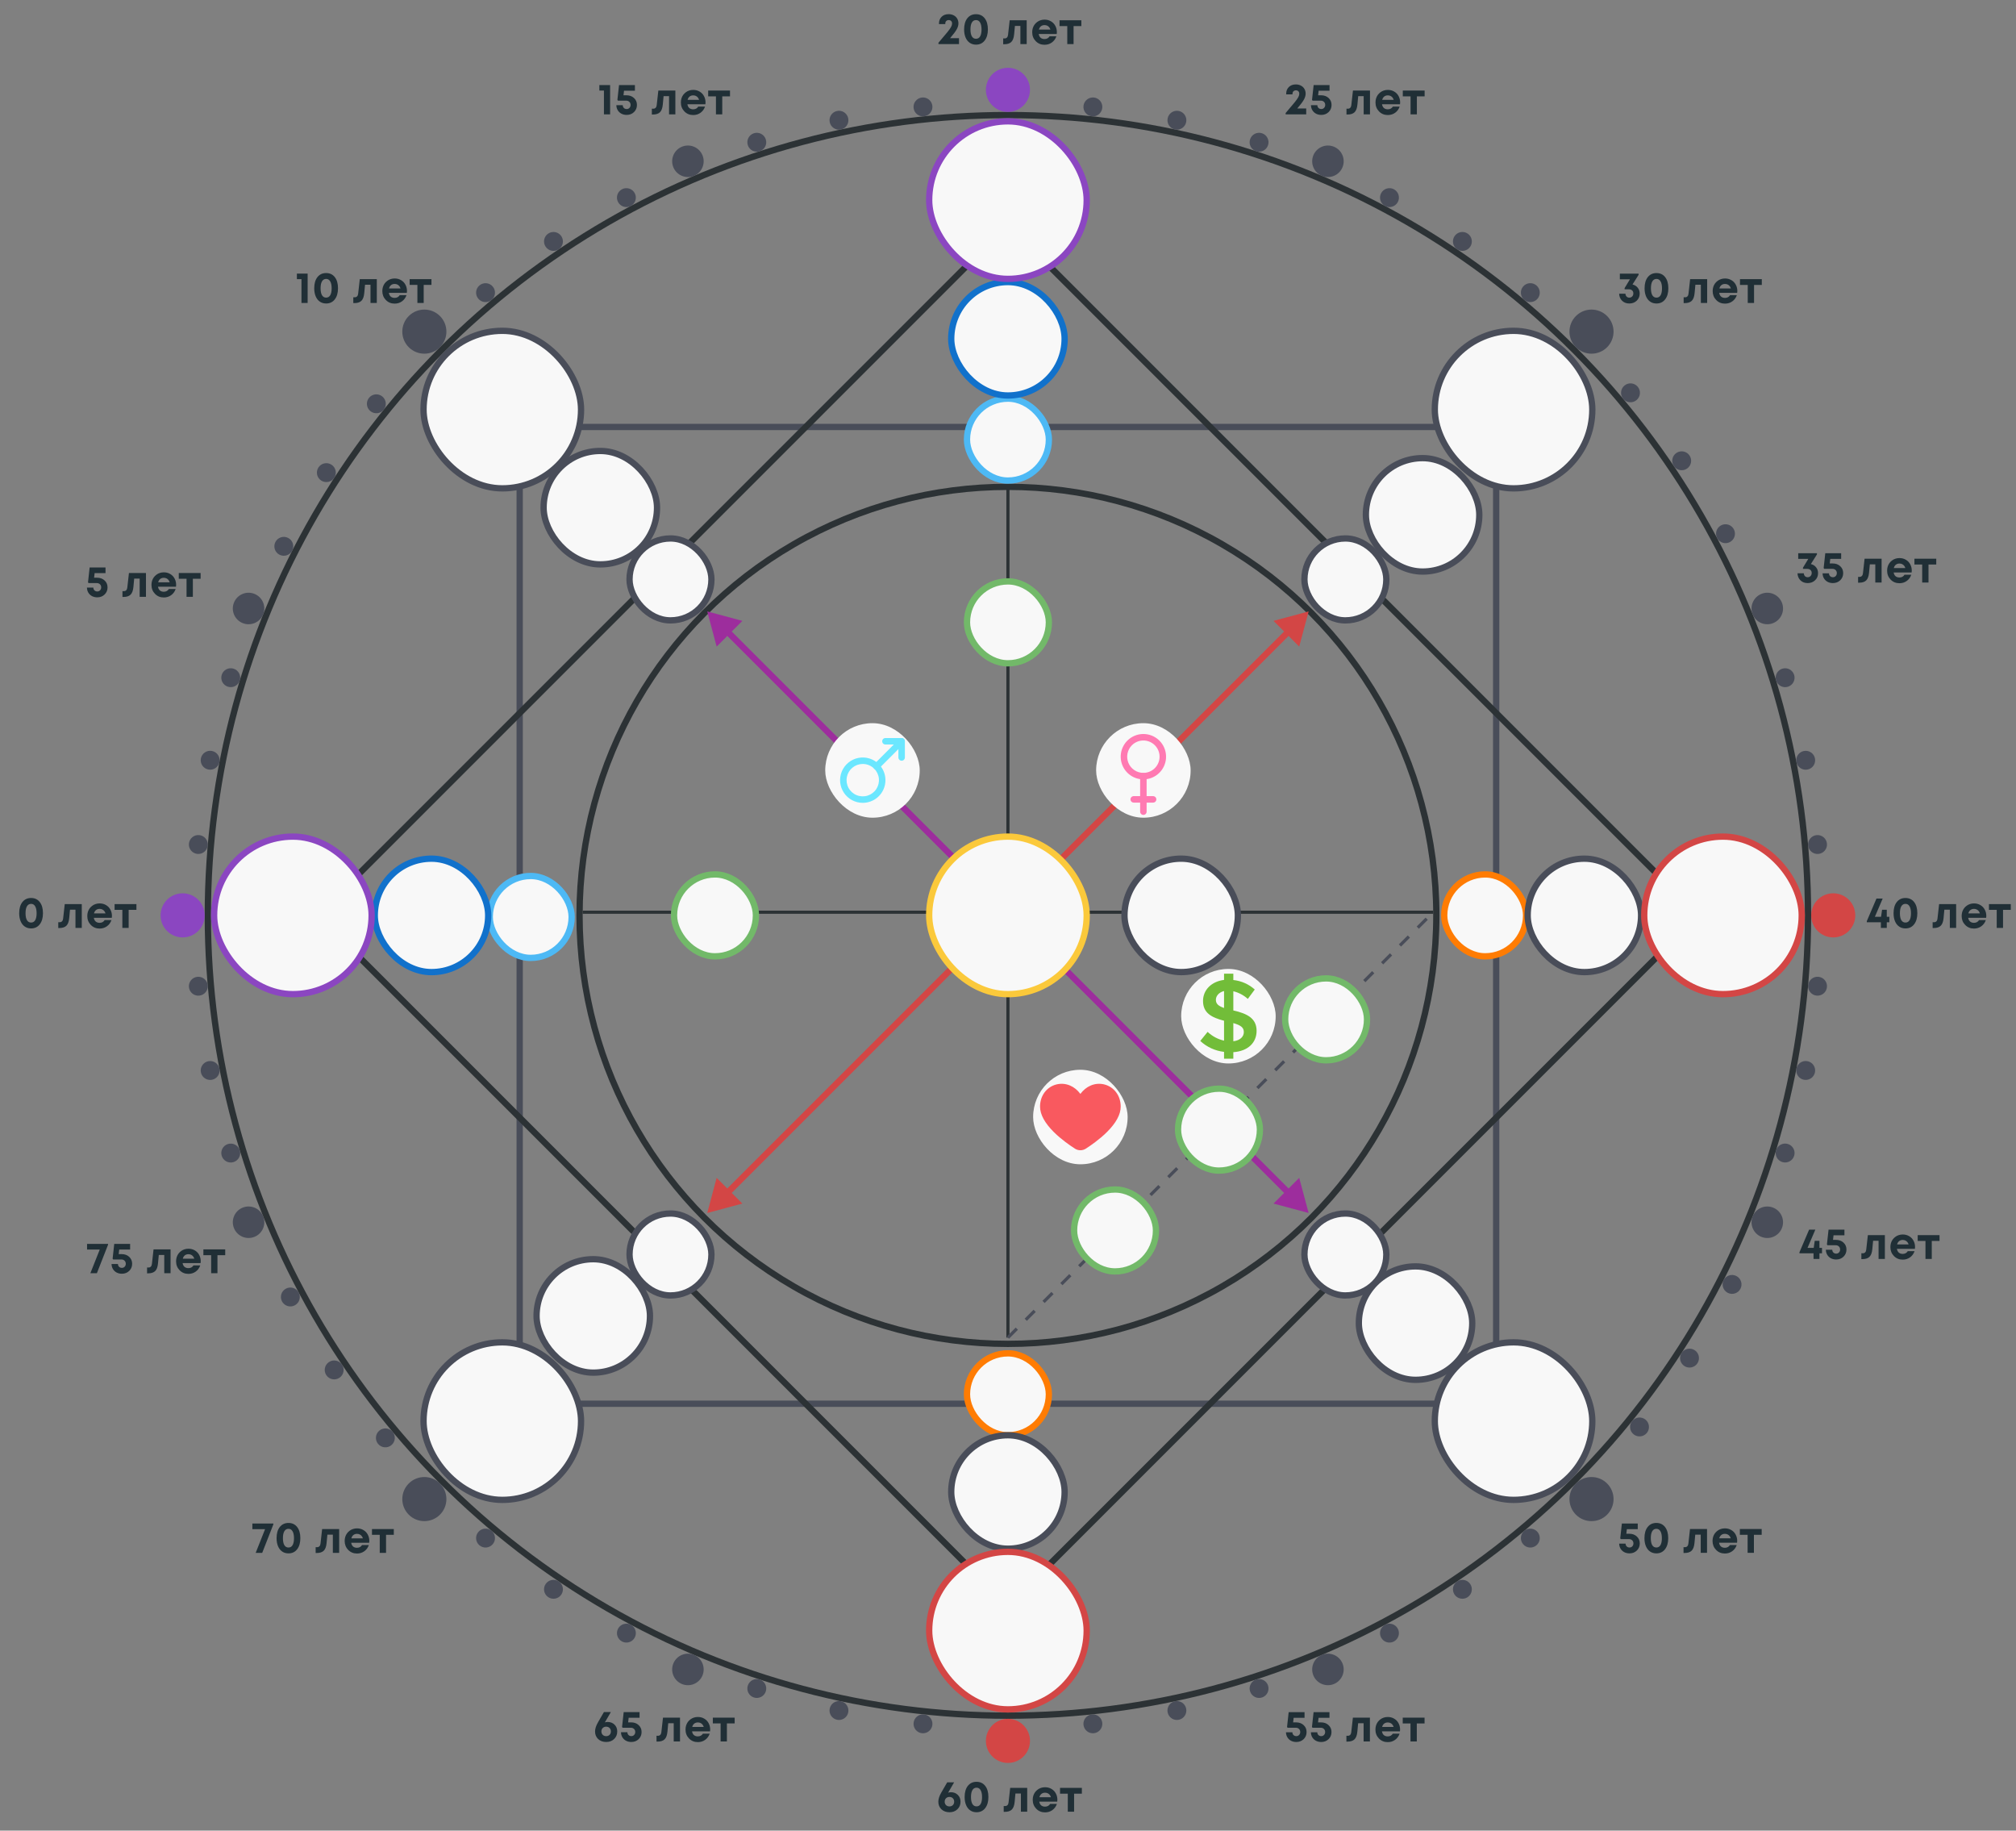 <svg width="640" height="581" viewBox="0 0 640 581" fill="none" xmlns="http://www.w3.org/2000/svg">
<rect x="0" y="0" width="640" height="581" fill="#808080" stroke="none"/>
<circle cx="319.978" cy="290.516" r="254" stroke="#2C3235" stroke-width="2"/>
<circle cx="319.978" cy="290.516" r="136" stroke="#2C3235" stroke-width="2"/>
<rect x="164.978" y="135.514" width="310" height="310" stroke="#494D59" stroke-width="2"/>
<rect x="319.978" y="71.311" width="310" height="310" transform="rotate(45 319.978 71.311)" stroke="#2C3235" stroke-width="2"/>
<path d="M184.978 289.518H454.978" stroke="#2C3235"/>
<path d="M319.979 154.518L319.979 424.518" stroke="#2C3235"/>
<path d="M319.978 424.52L454.978 289.52" stroke="#494D59" stroke-dasharray="4 4"/>
<path d="M224.519 194.057L227.507 205.21L235.672 197.045L224.519 194.057ZM415.438 384.976L412.449 373.822L404.284 381.987L415.438 384.976ZM230.175 201.128L408.367 379.319L409.781 377.905L231.59 199.713L230.175 201.128Z" fill="#9D2D9D"/>
<path d="M224.519 384.977L235.672 381.988L227.507 373.823L224.519 384.977ZM415.438 194.057L404.284 197.046L412.449 205.211L415.438 194.057ZM231.59 379.32L409.781 201.128L408.367 199.714L230.175 377.905L231.59 379.32Z" fill="#D34645"/>
<circle cx="57.978" cy="290.516" r="7" fill="#8B46C1"/>
<circle cx="581.978" cy="290.516" r="7" fill="#D34645"/>
<circle cx="319.978" cy="28.516" r="7" transform="rotate(90 319.978 28.516)" fill="#8B46C1"/>
<circle cx="319.978" cy="552.516" r="7" transform="rotate(90 319.978 552.516)" fill="#D34645"/>
<circle cx="134.716" cy="105.253" r="7" transform="rotate(45 134.716 105.253)" fill="#494D59"/>
<circle cx="505.24" cy="475.776" r="7" transform="rotate(45 505.24 475.776)" fill="#494D59"/>
<circle cx="505.24" cy="105.254" r="7" transform="rotate(135 505.24 105.254)" fill="#494D59"/>
<circle cx="134.716" cy="475.777" r="7" transform="rotate(135 134.716 475.777)" fill="#494D59"/>
<circle cx="218.388" cy="51.187" r="5" transform="rotate(67 218.388 51.187)" fill="#494D59"/>
<circle cx="421.566" cy="529.845" r="5" transform="rotate(67 421.566 529.845)" fill="#494D59"/>
<circle cx="78.912" cy="193.122" r="5" transform="rotate(22 78.912 193.122)" fill="#494D59"/>
<circle cx="561.043" cy="387.917" r="5" transform="rotate(22 561.043 387.917)" fill="#494D59"/>
<circle cx="78.912" cy="387.913" r="5" transform="rotate(-22 78.912 387.913)" fill="#494D59"/>
<circle cx="561.044" cy="193.12" r="5" transform="rotate(-22 561.044 193.12)" fill="#494D59"/>
<circle cx="218.388" cy="529.847" r="5" transform="rotate(-67 218.388 529.847)" fill="#494D59"/>
<circle cx="421.567" cy="51.189" r="5" transform="rotate(-67 421.567 51.189)" fill="#494D59"/>
<circle cx="62.96" cy="268.027" r="3" transform="rotate(5 62.96 268.027)" fill="#494D59"/>
<circle cx="576.996" cy="313" r="3" transform="rotate(5 576.996 313)" fill="#494D59"/>
<circle cx="66.718" cy="241.285" r="3" transform="rotate(11 66.718 241.285)" fill="#494D59"/>
<circle cx="573.238" cy="339.742" r="3" transform="rotate(11 573.238 339.742)" fill="#494D59"/>
<circle cx="73.251" cy="215.084" r="3" transform="rotate(17 73.251 215.084)" fill="#494D59"/>
<circle cx="566.705" cy="365.947" r="3" transform="rotate(17 566.705 365.947)" fill="#494D59"/>
<circle cx="90.099" cy="173.389" r="3" transform="rotate(27 90.099 173.389)" fill="#494D59"/>
<circle cx="549.858" cy="407.648" r="3" transform="rotate(27 549.858 407.648)" fill="#494D59"/>
<circle cx="103.602" cy="150.001" r="3" transform="rotate(33 103.602 150.001)" fill="#494D59"/>
<circle cx="536.356" cy="431.035" r="3" transform="rotate(33 536.356 431.035)" fill="#494D59"/>
<circle cx="119.474" cy="128.155" r="3" transform="rotate(39 119.474 128.155)" fill="#494D59"/>
<circle cx="520.482" cy="452.883" r="3" transform="rotate(39 520.482 452.883)" fill="#494D59"/>
<circle cx="154.14" cy="92.879" r="3" transform="rotate(50 154.14 92.879)" fill="#494D59"/>
<circle cx="485.818" cy="488.158" r="3" transform="rotate(50 485.818 488.158)" fill="#494D59"/>
<circle cx="175.707" cy="76.628" r="3" transform="rotate(56 175.707 76.628)" fill="#494D59"/>
<circle cx="464.251" cy="504.411" r="3" transform="rotate(56 464.251 504.411)" fill="#494D59"/>
<circle cx="198.854" cy="62.719" r="3" transform="rotate(62 198.854 62.719)" fill="#494D59"/>
<circle cx="441.101" cy="518.321" r="3" transform="rotate(62 441.101 518.321)" fill="#494D59"/>
<circle cx="240.253" cy="45.145" r="3" transform="rotate(72 240.253 45.145)" fill="#494D59"/>
<circle cx="399.706" cy="535.892" r="3" transform="rotate(72 399.706 535.892)" fill="#494D59"/>
<circle cx="266.338" cy="38.156" r="3" transform="rotate(78 266.338 38.156)" fill="#494D59"/>
<circle cx="373.62" cy="542.88" r="3" transform="rotate(78 373.62 542.88)" fill="#494D59"/>
<circle cx="293.009" cy="33.932" r="3" transform="rotate(84 293.009 33.932)" fill="#494D59"/>
<circle cx="346.946" cy="547.106" r="3" transform="rotate(84 346.946 547.106)" fill="#494D59"/>
<circle cx="346.948" cy="33.932" r="3" transform="rotate(96 346.948 33.932)" fill="#494D59"/>
<circle cx="293.011" cy="547.106" r="3" transform="rotate(96 293.011 547.106)" fill="#494D59"/>
<circle cx="373.622" cy="38.156" r="3" transform="rotate(102 373.622 38.156)" fill="#494D59"/>
<circle cx="266.339" cy="542.881" r="3" transform="rotate(102 266.339 542.881)" fill="#494D59"/>
<circle cx="399.704" cy="45.147" r="3" transform="rotate(108 399.704 45.147)" fill="#494D59"/>
<circle cx="240.252" cy="535.893" r="3" transform="rotate(108 240.252 535.893)" fill="#494D59"/>
<circle cx="441.103" cy="62.717" r="3" transform="rotate(118 441.103 62.717)" fill="#494D59"/>
<circle cx="198.856" cy="518.319" r="3" transform="rotate(118 198.856 518.319)" fill="#494D59"/>
<circle cx="464.251" cy="76.626" r="3" transform="rotate(124 464.251 76.626)" fill="#494D59"/>
<circle cx="175.708" cy="504.409" r="3" transform="rotate(124 175.708 504.409)" fill="#494D59"/>
<circle cx="485.817" cy="92.876" r="3" transform="rotate(130 485.817 92.876)" fill="#494D59"/>
<circle cx="154.138" cy="488.155" r="3" transform="rotate(130 154.138 488.155)" fill="#494D59"/>
<circle cx="517.619" cy="124.675" r="3" transform="rotate(140 517.619 124.675)" fill="#494D59"/>
<circle cx="122.34" cy="456.353" r="3" transform="rotate(140 122.34 456.353)" fill="#494D59"/>
<circle cx="533.871" cy="146.243" r="3" transform="rotate(146 533.871 146.243)" fill="#494D59"/>
<circle cx="106.088" cy="434.786" r="3" transform="rotate(146 106.088 434.786)" fill="#494D59"/>
<circle cx="547.778" cy="169.388" r="3" transform="rotate(152 547.778 169.388)" fill="#494D59"/>
<circle cx="92.178" cy="411.636" r="3" transform="rotate(152 92.178 411.636)" fill="#494D59"/>
<circle cx="566.705" cy="215.09" r="3" transform="rotate(163 566.705 215.09)" fill="#494D59"/>
<circle cx="73.251" cy="365.954" r="3" transform="rotate(163 73.251 365.954)" fill="#494D59"/>
<circle cx="573.238" cy="241.294" r="3" transform="rotate(169 573.238 241.294)" fill="#494D59"/>
<circle cx="66.719" cy="339.751" r="3" transform="rotate(169 66.719 339.751)" fill="#494D59"/>
<circle cx="576.996" cy="268.033" r="3" transform="rotate(175 576.996 268.033)" fill="#494D59"/>
<circle cx="62.959" cy="313.005" r="3" transform="rotate(175 62.959 313.005)" fill="#494D59"/>
<rect x="213.977" y="277.52" width="26" height="26" rx="13" fill="#F8F8F8"/>
<rect x="213.977" y="277.52" width="26" height="26" rx="13" stroke="#72B969" stroke-width="2"/>
<rect x="340.978" y="377.52" width="26" height="26" rx="13" fill="#F8F8F8"/>
<rect x="340.978" y="377.52" width="26" height="26" rx="13" stroke="#72B969" stroke-width="2"/>
<rect x="373.978" y="345.52" width="26" height="26" rx="13" fill="#F8F8F8"/>
<rect x="373.978" y="345.52" width="26" height="26" rx="13" stroke="#72B969" stroke-width="2"/>
<rect x="407.978" y="310.52" width="26" height="26" rx="13" fill="#F8F8F8"/>
<rect x="407.978" y="310.52" width="26" height="26" rx="13" stroke="#72B969" stroke-width="2"/>
<rect x="356.978" y="272.52" width="36" height="36" rx="18" fill="#F8F8F8"/>
<rect x="356.978" y="272.52" width="36" height="36" rx="18" stroke="#494D59" stroke-width="2"/>
<rect x="306.978" y="184.52" width="26" height="26" rx="13" fill="#F8F8F8"/>
<rect x="306.978" y="184.52" width="26" height="26" rx="13" stroke="#72B969" stroke-width="2"/>
<rect x="306.977" y="126.52" width="26" height="26" rx="13" fill="#F8F8F8"/>
<rect x="306.977" y="126.52" width="26" height="26" rx="13" stroke="#4DB9F5" stroke-width="2"/>
<rect x="306.977" y="429.52" width="26" height="26" rx="13" fill="#F8F8F8"/>
<rect x="306.977" y="429.52" width="26" height="26" rx="13" stroke="#FF7C03" stroke-width="2"/>
<rect x="414.104" y="170.893" width="26" height="26" rx="13" fill="#F8F8F8"/>
<rect x="414.104" y="170.893" width="26" height="26" rx="13" stroke="#494D59" stroke-width="2"/>
<rect x="199.851" y="385.145" width="26" height="26" rx="13" fill="#F8F8F8"/>
<rect x="199.851" y="385.145" width="26" height="26" rx="13" stroke="#494D59" stroke-width="2"/>
<rect x="414.104" y="385.145" width="26" height="26" rx="13" fill="#F8F8F8"/>
<rect x="414.104" y="385.145" width="26" height="26" rx="13" stroke="#494D59" stroke-width="2"/>
<rect x="199.851" y="170.893" width="26" height="26" rx="13" fill="#F8F8F8"/>
<rect x="199.851" y="170.893" width="26" height="26" rx="13" stroke="#494D59" stroke-width="2"/>
<rect x="458.478" y="277.52" width="26" height="26" rx="13" fill="#F8F8F8"/>
<rect x="458.478" y="277.52" width="26" height="26" rx="13" stroke="#FF7C03" stroke-width="2"/>
<rect x="155.478" y="278.02" width="26" height="26" rx="13" fill="#F8F8F8"/>
<rect x="155.478" y="278.02" width="26" height="26" rx="13" stroke="#4DB9F5" stroke-width="2"/>
<rect x="433.617" y="145.398" width="36" height="36" rx="18" fill="#F8F8F8"/>
<rect x="433.617" y="145.398" width="36" height="36" rx="18" stroke="#494D59" stroke-width="2"/>
<rect x="170.338" y="399.644" width="36" height="36" rx="18" fill="#F8F8F8"/>
<rect x="170.338" y="399.644" width="36" height="36" rx="18" stroke="#494D59" stroke-width="2"/>
<rect x="431.378" y="401.926" width="36" height="36" rx="18" fill="#F8F8F8"/>
<rect x="431.378" y="401.926" width="36" height="36" rx="18" stroke="#494D59" stroke-width="2"/>
<rect x="172.578" y="143.123" width="36" height="36" rx="18" fill="#F8F8F8"/>
<rect x="172.578" y="143.123" width="36" height="36" rx="18" stroke="#494D59" stroke-width="2"/>
<rect x="484.978" y="272.525" width="36" height="36" rx="18" fill="#F8F8F8"/>
<rect x="484.978" y="272.525" width="36" height="36" rx="18" stroke="#494D59" stroke-width="2"/>
<rect x="118.977" y="272.525" width="36" height="36" rx="18" fill="#F8F8F8"/>
<rect x="118.977" y="272.525" width="36" height="36" rx="18" stroke="#1171CB" stroke-width="2"/>
<rect x="301.977" y="89.519" width="36" height="36" rx="18" fill="#F8F8F8"/>
<rect x="301.977" y="89.519" width="36" height="36" rx="18" stroke="#1171CB" stroke-width="2"/>
<rect x="301.977" y="455.52" width="36" height="36" rx="18" fill="#F8F8F8"/>
<rect x="301.977" y="455.52" width="36" height="36" rx="18" stroke="#494D59" stroke-width="2"/>
<rect x="294.977" y="265.52" width="50" height="50" rx="25" fill="#F8F8F8"/>
<rect x="294.977" y="265.52" width="50" height="50" rx="25" stroke="#FBC93B" stroke-width="2"/>
<rect x="67.977" y="265.52" width="50" height="50" rx="25" fill="#F8F8F8"/>
<rect x="67.977" y="265.52" width="50" height="50" rx="25" stroke="#8B46C1" stroke-width="2"/>
<rect x="521.977" y="265.52" width="50" height="50" rx="25" fill="#F8F8F8"/>
<rect x="521.977" y="265.52" width="50" height="50" rx="25" stroke="#D34645" stroke-width="2"/>
<rect x="294.978" y="38.51" width="50" height="50" rx="25" fill="#F8F8F8"/>
<rect x="294.978" y="38.51" width="50" height="50" rx="25" stroke="#8B46C1" stroke-width="2"/>
<rect x="294.978" y="492.52" width="50" height="50" rx="25" fill="#F8F8F8"/>
<rect x="294.978" y="492.52" width="50" height="50" rx="25" stroke="#D34645" stroke-width="2"/>
<rect x="455.494" y="104.996" width="50" height="50" rx="25" fill="#F8F8F8"/>
<rect x="455.494" y="104.996" width="50" height="50" rx="25" stroke="#494D59" stroke-width="2"/>
<rect x="134.46" y="426.029" width="50" height="50" rx="25" fill="#F8F8F8"/>
<rect x="134.46" y="426.029" width="50" height="50" rx="25" stroke="#494D59" stroke-width="2"/>
<rect x="455.493" y="426.029" width="50" height="50" rx="25" fill="#F8F8F8"/>
<rect x="455.493" y="426.029" width="50" height="50" rx="25" stroke="#494D59" stroke-width="2"/>
<rect x="134.459" y="104.994" width="50" height="50" rx="25" fill="#F8F8F8"/>
<rect x="134.459" y="104.994" width="50" height="50" rx="25" stroke="#494D59" stroke-width="2"/>
<path d="M301.604 12.124H304.446V14H297.922V13.566C299.257 12.017 300.209 10.887 300.778 10.178C301.357 9.459 301.744 8.909 301.94 8.526C302.145 8.143 302.248 7.784 302.248 7.448C302.248 7.121 302.15 6.86 301.954 6.664C301.758 6.468 301.501 6.37 301.184 6.37C300.857 6.37 300.591 6.473 300.386 6.678C300.19 6.874 300.092 7.14 300.092 7.476V7.644H298.09V7.448C298.09 6.58 298.37 5.871 298.93 5.32C299.49 4.769 300.232 4.494 301.156 4.494C301.753 4.494 302.29 4.62 302.766 4.872C303.242 5.115 303.611 5.46 303.872 5.908C304.133 6.356 304.264 6.86 304.264 7.42C304.264 8.017 304.082 8.647 303.718 9.31C303.354 9.973 302.649 10.911 301.604 12.124ZM309.848 14.168C309.083 14.168 308.415 13.972 307.846 13.58C307.277 13.188 306.838 12.628 306.53 11.9C306.222 11.172 306.068 10.318 306.068 9.338C306.068 7.845 306.404 6.669 307.076 5.81C307.757 4.942 308.681 4.508 309.848 4.508C311.015 4.508 311.934 4.942 312.606 5.81C313.278 6.669 313.614 7.845 313.614 9.338C313.614 10.822 313.273 11.998 312.592 12.866C311.92 13.734 311.005 14.168 309.848 14.168ZM308.532 11.55C308.84 12.054 309.279 12.306 309.848 12.306C310.417 12.306 310.851 12.054 311.15 11.55C311.449 11.037 311.598 10.304 311.598 9.352C311.598 8.391 311.444 7.653 311.136 7.14C310.837 6.627 310.408 6.37 309.848 6.37C309.279 6.37 308.84 6.627 308.532 7.14C308.233 7.644 308.084 8.377 308.084 9.338C308.084 10.299 308.233 11.037 308.532 11.55ZM320.531 6.44H325.935V14H323.933V8.218H322.197L321.945 10.906C321.833 12.045 321.529 12.852 321.035 13.328C320.54 13.804 319.798 14.042 318.809 14.042H318.473V12.194H318.977C319.257 12.194 319.49 12.096 319.677 11.9C319.863 11.704 319.975 11.424 320.013 11.06L320.531 6.44ZM335.511 10.192C335.511 10.388 335.497 10.589 335.469 10.794H329.757C329.841 11.307 330.042 11.704 330.359 11.984C330.686 12.255 331.101 12.39 331.605 12.39C331.951 12.39 332.263 12.315 332.543 12.166C332.823 12.007 333.043 11.793 333.201 11.522H335.357C335.077 12.343 334.601 12.997 333.929 13.482C333.257 13.967 332.483 14.21 331.605 14.21C330.485 14.21 329.552 13.827 328.805 13.062C328.059 12.297 327.685 11.349 327.685 10.22C327.685 9.772 327.746 9.343 327.867 8.932C327.998 8.521 328.18 8.153 328.413 7.826C328.656 7.499 328.936 7.219 329.253 6.986C329.571 6.743 329.93 6.557 330.331 6.426C330.733 6.295 331.157 6.23 331.605 6.23C332.361 6.23 333.038 6.407 333.635 6.762C334.242 7.117 334.704 7.597 335.021 8.204C335.348 8.811 335.511 9.473 335.511 10.192ZM331.605 7.966C331.148 7.966 330.761 8.092 330.443 8.344C330.135 8.596 329.925 8.946 329.813 9.394H333.467C333.374 9.086 333.239 8.829 333.061 8.624C332.884 8.409 332.669 8.246 332.417 8.134C332.175 8.022 331.904 7.966 331.605 7.966ZM343.284 6.44V8.274H340.82V14H338.818V8.274H336.354V6.44H343.284Z" fill="#202F36"/>
<path d="M301.86 568.812C302.756 568.812 303.489 569.092 304.058 569.652C304.637 570.212 304.926 570.935 304.926 571.822C304.926 572.802 304.595 573.605 303.932 574.23C303.279 574.855 302.443 575.168 301.426 575.168C300.381 575.168 299.527 574.855 298.864 574.23C298.211 573.605 297.884 572.802 297.884 571.822C297.884 570.954 298.206 569.969 298.85 568.868L300.698 565.676H302.896C302.653 566.096 302.327 566.661 301.916 567.37C301.505 568.079 301.197 568.607 300.992 568.952C301.281 568.859 301.571 568.812 301.86 568.812ZM301.412 573.32C301.851 573.32 302.21 573.18 302.49 572.9C302.77 572.62 302.91 572.261 302.91 571.822C302.91 571.374 302.77 571.01 302.49 570.73C302.21 570.45 301.851 570.31 301.412 570.31C300.973 570.31 300.609 570.45 300.32 570.73C300.04 571.01 299.9 571.374 299.9 571.822C299.9 572.261 300.04 572.62 300.32 572.9C300.609 573.18 300.973 573.32 301.412 573.32ZM310.012 575.168C309.247 575.168 308.579 574.972 308.01 574.58C307.441 574.188 307.002 573.628 306.694 572.9C306.386 572.172 306.232 571.318 306.232 570.338C306.232 568.845 306.568 567.669 307.24 566.81C307.921 565.942 308.845 565.508 310.012 565.508C311.179 565.508 312.098 565.942 312.77 566.81C313.442 567.669 313.778 568.845 313.778 570.338C313.778 571.822 313.437 572.998 312.756 573.866C312.084 574.734 311.169 575.168 310.012 575.168ZM308.696 572.55C309.004 573.054 309.443 573.306 310.012 573.306C310.581 573.306 311.015 573.054 311.314 572.55C311.613 572.037 311.762 571.304 311.762 570.352C311.762 569.391 311.608 568.653 311.3 568.14C311.001 567.627 310.572 567.37 310.012 567.37C309.443 567.37 309.004 567.627 308.696 568.14C308.397 568.644 308.248 569.377 308.248 570.338C308.248 571.299 308.397 572.037 308.696 572.55ZM320.695 567.44H326.099V575H324.097V569.218H322.361L322.109 571.906C321.997 573.045 321.693 573.852 321.199 574.328C320.704 574.804 319.962 575.042 318.973 575.042H318.637V573.194H319.141C319.421 573.194 319.654 573.096 319.841 572.9C320.027 572.704 320.139 572.424 320.177 572.06L320.695 567.44ZM335.675 571.192C335.675 571.388 335.661 571.589 335.633 571.794H329.921C330.005 572.307 330.206 572.704 330.523 572.984C330.85 573.255 331.265 573.39 331.769 573.39C332.115 573.39 332.427 573.315 332.707 573.166C332.987 573.007 333.207 572.793 333.365 572.522H335.521C335.241 573.343 334.765 573.997 334.093 574.482C333.421 574.967 332.647 575.21 331.769 575.21C330.649 575.21 329.716 574.827 328.969 574.062C328.223 573.297 327.849 572.349 327.849 571.22C327.849 570.772 327.91 570.343 328.031 569.932C328.162 569.521 328.344 569.153 328.577 568.826C328.82 568.499 329.1 568.219 329.417 567.986C329.735 567.743 330.094 567.557 330.495 567.426C330.897 567.295 331.321 567.23 331.769 567.23C332.525 567.23 333.202 567.407 333.799 567.762C334.406 568.117 334.868 568.597 335.185 569.204C335.512 569.811 335.675 570.473 335.675 571.192ZM331.769 568.966C331.312 568.966 330.925 569.092 330.607 569.344C330.299 569.596 330.089 569.946 329.977 570.394H333.631C333.538 570.086 333.403 569.829 333.225 569.624C333.048 569.409 332.833 569.246 332.581 569.134C332.339 569.022 332.068 568.966 331.769 568.966ZM343.448 567.44V569.274H340.984V575H338.982V569.274H336.518V567.44H343.448Z" fill="#202F36"/>
<path d="M574.878 179.025C575.569 179.183 576.12 179.524 576.53 180.047C576.95 180.56 577.16 181.181 577.16 181.909C577.16 182.814 576.848 183.565 576.222 184.163C575.597 184.76 574.808 185.059 573.856 185.059C572.932 185.059 572.172 184.769 571.574 184.191C570.986 183.612 570.674 182.865 570.636 181.951L572.638 181.951C572.657 182.324 572.778 182.627 573.002 182.861C573.226 183.085 573.511 183.197 573.856 183.197C574.23 183.197 574.538 183.071 574.78 182.819C575.023 182.567 575.144 182.245 575.144 181.853C575.144 181.451 575.014 181.134 574.752 180.901C574.491 180.667 574.146 180.551 573.716 180.551L572.372 180.551L572.372 180.173L574.066 177.373L570.86 177.373L570.86 175.581L576.81 175.581L576.81 175.959L574.878 179.025ZM581.805 178.829C582.776 178.829 583.574 179.118 584.199 179.697C584.824 180.275 585.137 181.008 585.137 181.895C585.137 182.8 584.824 183.556 584.199 184.163C583.574 184.76 582.799 185.059 581.875 185.059C581.259 185.059 580.699 184.928 580.195 184.667C579.7 184.396 579.313 184.027 579.033 183.561C578.753 183.085 578.608 182.553 578.599 181.965L580.629 181.965C580.629 182.198 580.68 182.408 580.783 182.595C580.895 182.781 581.044 182.931 581.231 183.043C581.427 183.145 581.642 183.197 581.875 183.197C582.23 183.197 582.524 183.075 582.757 182.833C583 182.581 583.121 182.268 583.121 181.895C583.121 181.493 582.99 181.167 582.729 180.915C582.468 180.663 582.136 180.537 581.735 180.537L579.117 180.537L578.935 180.285L579.453 175.581L584.493 175.581L584.493 177.373L581.035 177.373L580.867 178.829L581.805 178.829ZM591.93 177.331L597.334 177.331L597.334 184.891L595.332 184.891L595.332 179.109L593.596 179.109L593.344 181.797C593.232 182.935 592.928 183.743 592.434 184.219C591.939 184.695 591.197 184.933 590.208 184.933L589.872 184.933L589.872 183.085L590.376 183.085C590.656 183.085 590.889 182.987 591.076 182.791C591.262 182.595 591.374 182.315 591.412 181.951L591.93 177.331ZM606.91 181.083C606.91 181.279 606.896 181.479 606.868 181.685L601.156 181.685C601.24 182.198 601.441 182.595 601.758 182.875C602.085 183.145 602.5 183.281 603.004 183.281C603.35 183.281 603.662 183.206 603.942 183.057C604.222 182.898 604.442 182.683 604.6 182.413L606.756 182.413C606.476 183.234 606 183.887 605.328 184.373C604.656 184.858 603.882 185.101 603.004 185.101C601.884 185.101 600.951 184.718 600.204 183.953C599.458 183.187 599.084 182.24 599.084 181.111C599.084 180.663 599.145 180.233 599.266 179.823C599.397 179.412 599.579 179.043 599.812 178.717C600.055 178.39 600.335 178.11 600.652 177.877C600.97 177.634 601.329 177.447 601.73 177.317C602.132 177.186 602.556 177.121 603.004 177.121C603.76 177.121 604.437 177.298 605.034 177.653C605.641 178.007 606.103 178.488 606.42 179.095C606.747 179.701 606.91 180.364 606.91 181.083ZM603.004 178.857C602.547 178.857 602.16 178.983 601.842 179.235C601.534 179.487 601.324 179.837 601.212 180.285L604.866 180.285C604.773 179.977 604.638 179.72 604.46 179.515C604.283 179.3 604.068 179.137 603.816 179.025C603.574 178.913 603.303 178.857 603.004 178.857ZM614.683 177.331L614.683 179.165L612.219 179.165L612.219 184.891L610.217 184.891L610.217 179.165L607.753 179.165L607.753 177.331L614.683 177.331Z" fill="#202F36"/>
<path d="M27.638 394.779L34.302 394.779L34.302 395.045L30.76 404.089L28.688 404.089L31.67 396.571L27.638 396.571L27.638 394.779ZM38.62 398.027C39.591 398.027 40.389 398.316 41.014 398.895C41.639 399.474 41.952 400.206 41.952 401.093C41.952 401.998 41.639 402.754 41.014 403.361C40.389 403.958 39.614 404.257 38.69 404.257C38.074 404.257 37.514 404.126 37.01 403.865C36.515 403.594 36.128 403.226 35.848 402.759C35.568 402.283 35.423 401.751 35.414 401.163L37.444 401.163C37.444 401.396 37.495 401.606 37.598 401.793C37.71 401.98 37.859 402.129 38.046 402.241C38.242 402.344 38.457 402.395 38.69 402.395C39.045 402.395 39.339 402.274 39.572 402.031C39.815 401.779 39.936 401.466 39.936 401.093C39.936 400.692 39.805 400.365 39.544 400.113C39.283 399.861 38.951 399.735 38.55 399.735L35.932 399.735L35.75 399.483L36.268 394.779L41.308 394.779L41.308 396.571L37.85 396.571L37.682 398.027L38.62 398.027ZM48.745 396.529L54.149 396.529L54.149 404.089L52.147 404.089L52.147 398.307L50.411 398.307L50.159 400.995C50.047 402.134 49.743 402.941 49.249 403.417C48.754 403.893 48.012 404.131 47.023 404.131L46.687 404.131L46.687 402.283L47.191 402.283C47.471 402.283 47.704 402.185 47.891 401.989C48.077 401.793 48.189 401.513 48.227 401.149L48.745 396.529ZM63.725 400.281C63.725 400.477 63.711 400.678 63.683 400.883L57.971 400.883C58.055 401.396 58.256 401.793 58.573 402.073C58.9 402.344 59.315 402.479 59.819 402.479C60.165 402.479 60.477 402.404 60.757 402.255C61.037 402.096 61.257 401.882 61.415 401.611L63.571 401.611C63.291 402.432 62.815 403.086 62.143 403.571C61.471 404.056 60.697 404.299 59.819 404.299C58.699 404.299 57.766 403.916 57.019 403.151C56.273 402.386 55.899 401.438 55.899 400.309C55.899 399.861 55.96 399.432 56.081 399.021C56.212 398.61 56.394 398.242 56.627 397.915C56.87 397.588 57.15 397.308 57.467 397.075C57.785 396.832 58.144 396.646 58.545 396.515C58.947 396.384 59.371 396.319 59.819 396.319C60.575 396.319 61.252 396.496 61.849 396.851C62.456 397.206 62.918 397.686 63.235 398.293C63.562 398.9 63.725 399.562 63.725 400.281ZM59.819 398.055C59.362 398.055 58.975 398.181 58.657 398.433C58.349 398.685 58.139 399.035 58.027 399.483L61.681 399.483C61.588 399.175 61.453 398.918 61.275 398.713C61.098 398.498 60.883 398.335 60.631 398.223C60.389 398.111 60.118 398.055 59.819 398.055ZM71.498 396.529L71.498 398.363L69.034 398.363L69.034 404.089L67.032 404.089L67.032 398.363L64.568 398.363L64.568 396.529L71.498 396.529Z" fill="#202F36"/>
<path d="M518.256 90.29C518.946 90.449 519.497 90.79 519.908 91.312C520.328 91.826 520.538 92.446 520.538 93.174C520.538 94.08 520.225 94.831 519.6 95.428C518.974 96.026 518.186 96.324 517.234 96.324C516.31 96.324 515.549 96.035 514.952 95.456C514.364 94.878 514.051 94.131 514.014 93.216H516.016C516.034 93.59 516.156 93.893 516.38 94.126C516.604 94.35 516.888 94.462 517.234 94.462C517.607 94.462 517.915 94.336 518.158 94.084C518.4 93.832 518.522 93.51 518.522 93.118C518.522 92.717 518.391 92.4 518.13 92.166C517.868 91.933 517.523 91.816 517.094 91.816H515.75V91.438L517.444 88.638H514.238V86.846H520.188V87.224L518.256 90.29ZM525.869 96.324C525.103 96.324 524.436 96.128 523.867 95.736C523.297 95.344 522.859 94.784 522.551 94.056C522.243 93.328 522.089 92.474 522.089 91.494C522.089 90.001 522.425 88.825 523.097 87.966C523.778 87.098 524.702 86.664 525.869 86.664C527.035 86.664 527.955 87.098 528.627 87.966C529.299 88.825 529.635 90.001 529.635 91.494C529.635 92.978 529.294 94.154 528.613 95.022C527.941 95.89 527.026 96.324 525.869 96.324ZM524.553 93.706C524.861 94.21 525.299 94.462 525.869 94.462C526.438 94.462 526.872 94.21 527.171 93.706C527.469 93.193 527.619 92.46 527.619 91.508C527.619 90.547 527.465 89.81 527.157 89.296C526.858 88.783 526.429 88.526 525.869 88.526C525.299 88.526 524.861 88.783 524.553 89.296C524.254 89.8 524.105 90.533 524.105 91.494C524.105 92.456 524.254 93.193 524.553 93.706ZM536.551 88.596H541.955V96.156H539.953V90.374H538.217L537.965 93.062C537.853 94.201 537.55 95.008 537.055 95.484C536.561 95.96 535.819 96.198 534.829 96.198H534.493V94.35H534.997C535.277 94.35 535.511 94.252 535.697 94.056C535.884 93.86 535.996 93.58 536.033 93.216L536.551 88.596ZM551.532 92.348C551.532 92.544 551.518 92.745 551.49 92.95H545.778C545.862 93.464 546.063 93.86 546.38 94.14C546.707 94.411 547.122 94.546 547.626 94.546C547.971 94.546 548.284 94.472 548.564 94.322C548.844 94.164 549.063 93.949 549.222 93.678H551.378C551.098 94.5 550.622 95.153 549.95 95.638C549.278 96.124 548.503 96.366 547.626 96.366C546.506 96.366 545.573 95.984 544.826 95.218C544.079 94.453 543.706 93.506 543.706 92.376C543.706 91.928 543.767 91.499 543.888 91.088C544.019 90.678 544.201 90.309 544.434 89.982C544.677 89.656 544.957 89.376 545.274 89.142C545.591 88.9 545.951 88.713 546.352 88.582C546.753 88.452 547.178 88.386 547.626 88.386C548.382 88.386 549.059 88.564 549.656 88.918C550.263 89.273 550.725 89.754 551.042 90.36C551.369 90.967 551.532 91.63 551.532 92.348ZM547.626 90.122C547.169 90.122 546.781 90.248 546.464 90.5C546.156 90.752 545.946 91.102 545.834 91.55H549.488C549.395 91.242 549.259 90.986 549.082 90.78C548.905 90.566 548.69 90.402 548.438 90.29C548.195 90.178 547.925 90.122 547.626 90.122ZM559.305 88.596V90.43H556.841V96.156H554.839V90.43H552.375V88.596H559.305Z" fill="#202F36"/>
<path d="M80.119 483.534H86.783V483.8L83.241 492.844H81.169L84.151 485.326H80.119V483.534ZM91.582 493.012C90.816 493.012 90.149 492.816 89.579 492.424C89.01 492.032 88.572 491.472 88.263 490.744C87.956 490.016 87.802 489.162 87.802 488.182C87.802 486.688 88.138 485.512 88.809 484.654C89.491 483.786 90.415 483.352 91.582 483.352C92.748 483.352 93.668 483.786 94.34 484.654C95.011 485.512 95.347 486.688 95.347 488.182C95.347 489.666 95.007 490.842 94.326 491.71C93.653 492.578 92.739 493.012 91.582 493.012ZM90.266 490.394C90.573 490.898 91.012 491.15 91.582 491.15C92.151 491.15 92.585 490.898 92.883 490.394C93.182 489.88 93.332 489.148 93.332 488.196C93.332 487.234 93.177 486.497 92.87 485.984C92.571 485.47 92.141 485.214 91.582 485.214C91.012 485.214 90.573 485.47 90.266 485.984C89.967 486.488 89.817 487.22 89.817 488.182C89.817 489.143 89.967 489.88 90.266 490.394ZM102.264 485.284H107.668V492.844H105.666V487.062H103.93L103.678 489.75C103.566 490.888 103.263 491.696 102.768 492.172C102.273 492.648 101.531 492.886 100.542 492.886H100.206V491.038H100.71C100.99 491.038 101.223 490.94 101.41 490.744C101.597 490.548 101.709 490.268 101.746 489.904L102.264 485.284ZM117.245 489.036C117.245 489.232 117.231 489.432 117.203 489.638H111.491C111.575 490.151 111.775 490.548 112.093 490.828C112.419 491.098 112.835 491.234 113.339 491.234C113.684 491.234 113.997 491.159 114.277 491.01C114.557 490.851 114.776 490.636 114.935 490.366H117.091C116.811 491.187 116.335 491.84 115.663 492.326C114.991 492.811 114.216 493.054 113.339 493.054C112.219 493.054 111.285 492.671 110.539 491.906C109.792 491.14 109.419 490.193 109.419 489.064C109.419 488.616 109.479 488.186 109.601 487.776C109.731 487.365 109.913 486.996 110.147 486.67C110.389 486.343 110.669 486.063 110.987 485.83C111.304 485.587 111.663 485.4 112.065 485.27C112.466 485.139 112.891 485.074 113.339 485.074C114.095 485.074 114.771 485.251 115.369 485.606C115.975 485.96 116.437 486.441 116.755 487.048C117.081 487.654 117.245 488.317 117.245 489.036ZM113.339 486.81C112.881 486.81 112.494 486.936 112.177 487.188C111.869 487.44 111.659 487.79 111.547 488.238H115.201C115.107 487.93 114.972 487.673 114.795 487.468C114.617 487.253 114.403 487.09 114.151 486.978C113.908 486.866 113.637 486.81 113.339 486.81ZM125.018 485.284V487.118H122.554V492.844H120.552V487.118H118.088V485.284H125.018Z" fill="#202F36"/>
<path d="M94.249 86.842H97.665V96.152H95.705V88.592H94.249V86.842ZM103.536 96.32C102.77 96.32 102.103 96.124 101.534 95.732C100.964 95.34 100.526 94.78 100.218 94.052C99.91 93.324 99.756 92.47 99.756 91.49C99.756 89.997 100.092 88.821 100.764 87.962C101.445 87.094 102.369 86.66 103.536 86.66C104.702 86.66 105.622 87.094 106.294 87.962C106.966 88.821 107.302 89.997 107.302 91.49C107.302 92.974 106.961 94.15 106.28 95.018C105.608 95.886 104.693 96.32 103.536 96.32ZM102.22 93.702C102.528 94.206 102.966 94.458 103.536 94.458C104.105 94.458 104.539 94.206 104.838 93.702C105.136 93.189 105.286 92.456 105.286 91.504C105.286 90.543 105.132 89.806 104.824 89.292C104.525 88.779 104.096 88.522 103.536 88.522C102.966 88.522 102.528 88.779 102.22 89.292C101.921 89.796 101.772 90.529 101.772 91.49C101.772 92.452 101.921 93.189 102.22 93.702ZM114.218 88.592H119.622V96.152H117.62V90.37H115.884L115.632 93.058C115.52 94.197 115.217 95.004 114.722 95.48C114.228 95.956 113.486 96.194 112.496 96.194H112.16V94.346H112.664C112.944 94.346 113.178 94.248 113.364 94.052C113.551 93.856 113.663 93.576 113.7 93.212L114.218 88.592ZM129.199 92.344C129.199 92.54 129.185 92.741 129.157 92.946H123.445C123.529 93.46 123.73 93.856 124.047 94.136C124.374 94.407 124.789 94.542 125.293 94.542C125.638 94.542 125.951 94.468 126.231 94.318C126.511 94.16 126.73 93.945 126.889 93.674H129.045C128.765 94.496 128.289 95.149 127.617 95.634C126.945 96.12 126.17 96.362 125.293 96.362C124.173 96.362 123.24 95.98 122.493 95.214C121.746 94.449 121.373 93.502 121.373 92.372C121.373 91.924 121.434 91.495 121.555 91.084C121.686 90.674 121.868 90.305 122.101 89.978C122.344 89.652 122.624 89.372 122.941 89.138C123.258 88.896 123.618 88.709 124.019 88.578C124.42 88.448 124.845 88.382 125.293 88.382C126.049 88.382 126.726 88.56 127.323 88.914C127.93 89.269 128.392 89.75 128.709 90.356C129.036 90.963 129.199 91.626 129.199 92.344ZM125.293 90.118C124.836 90.118 124.448 90.244 124.131 90.496C123.823 90.748 123.613 91.098 123.501 91.546H127.155C127.062 91.238 126.926 90.982 126.749 90.776C126.572 90.562 126.357 90.398 126.105 90.286C125.862 90.174 125.592 90.118 125.293 90.118ZM136.972 88.592V90.426H134.508V96.152H132.506V90.426H130.042V88.592H136.972Z" fill="#202F36"/>
<path d="M517.233 486.778C518.203 486.778 519.001 487.067 519.627 487.646C520.252 488.225 520.565 488.957 520.565 489.844C520.565 490.749 520.252 491.505 519.627 492.112C519.001 492.709 518.227 493.008 517.303 493.008C516.687 493.008 516.127 492.877 515.623 492.616C515.128 492.345 514.741 491.977 514.461 491.51C514.181 491.034 514.036 490.502 514.027 489.914H516.057C516.057 490.147 516.108 490.357 516.211 490.544C516.323 490.731 516.472 490.88 516.659 490.992C516.855 491.095 517.069 491.146 517.303 491.146C517.657 491.146 517.951 491.025 518.185 490.782C518.427 490.53 518.549 490.217 518.549 489.844C518.549 489.443 518.418 489.116 518.157 488.864C517.895 488.612 517.564 488.486 517.163 488.486H514.545L514.363 488.234L514.881 483.53H519.921V485.322H516.463L516.295 486.778H517.233ZM525.828 493.008C525.062 493.008 524.395 492.812 523.826 492.42C523.256 492.028 522.818 491.468 522.51 490.74C522.202 490.012 522.048 489.158 522.048 488.178C522.048 486.685 522.384 485.509 523.056 484.65C523.737 483.782 524.661 483.348 525.828 483.348C526.994 483.348 527.914 483.782 528.586 484.65C529.258 485.509 529.594 486.685 529.594 488.178C529.594 489.662 529.253 490.838 528.572 491.706C527.9 492.574 526.985 493.008 525.828 493.008ZM524.512 490.39C524.82 490.894 525.258 491.146 525.828 491.146C526.397 491.146 526.831 490.894 527.13 490.39C527.428 489.877 527.578 489.144 527.578 488.192C527.578 487.231 527.424 486.493 527.116 485.98C526.817 485.467 526.388 485.21 525.828 485.21C525.258 485.21 524.82 485.467 524.512 485.98C524.213 486.484 524.064 487.217 524.064 488.178C524.064 489.139 524.213 489.877 524.512 490.39ZM536.51 485.28H541.914V492.84H539.912V487.058H538.176L537.924 489.746C537.812 490.885 537.509 491.692 537.014 492.168C536.52 492.644 535.778 492.882 534.788 492.882H534.452V491.034H534.956C535.236 491.034 535.47 490.936 535.656 490.74C535.843 490.544 535.955 490.264 535.992 489.9L536.51 485.28ZM551.491 489.032C551.491 489.228 551.477 489.429 551.449 489.634H545.737C545.821 490.147 546.022 490.544 546.339 490.824C546.666 491.095 547.081 491.23 547.585 491.23C547.93 491.23 548.243 491.155 548.523 491.006C548.803 490.847 549.022 490.633 549.181 490.362H551.337C551.057 491.183 550.581 491.837 549.909 492.322C549.237 492.807 548.462 493.05 547.585 493.05C546.465 493.05 545.532 492.667 544.785 491.902C544.038 491.137 543.665 490.189 543.665 489.06C543.665 488.612 543.726 488.183 543.847 487.772C543.978 487.361 544.16 486.993 544.393 486.666C544.636 486.339 544.916 486.059 545.233 485.826C545.55 485.583 545.91 485.397 546.311 485.266C546.712 485.135 547.137 485.07 547.585 485.07C548.341 485.07 549.018 485.247 549.615 485.602C550.222 485.957 550.684 486.437 551.001 487.044C551.328 487.651 551.491 488.313 551.491 489.032ZM547.585 486.806C547.128 486.806 546.74 486.932 546.423 487.184C546.115 487.436 545.905 487.786 545.793 488.234H549.447C549.354 487.926 549.218 487.669 549.041 487.464C548.864 487.249 548.649 487.086 548.397 486.974C548.154 486.862 547.884 486.806 547.585 486.806ZM559.264 485.28V487.114H556.8V492.84H554.798V487.114H552.334V485.28H559.264Z" fill="#202F36"/>
<path d="M30.809 183.354C31.78 183.354 32.578 183.643 33.203 184.222C33.828 184.801 34.141 185.533 34.141 186.42C34.141 187.325 33.828 188.081 33.203 188.688C32.578 189.285 31.803 189.584 30.879 189.584C30.263 189.584 29.703 189.453 29.199 189.192C28.704 188.921 28.317 188.553 28.037 188.086C27.757 187.61 27.613 187.078 27.603 186.49L29.633 186.49C29.633 186.723 29.684 186.933 29.787 187.12C29.899 187.307 30.049 187.456 30.235 187.568C30.431 187.671 30.646 187.722 30.879 187.722C31.234 187.722 31.528 187.601 31.761 187.358C32.004 187.106 32.125 186.793 32.125 186.42C32.125 186.019 31.994 185.692 31.733 185.44C31.472 185.188 31.14 185.062 30.739 185.062L28.121 185.062L27.939 184.81L28.457 180.106L33.497 180.106L33.497 181.898L30.039 181.898L29.871 183.354L30.809 183.354ZM40.934 181.856L46.338 181.856L46.338 189.416L44.336 189.416L44.336 183.634L42.6 183.634L42.348 186.322C42.236 187.461 41.932 188.268 41.438 188.744C40.943 189.22 40.201 189.458 39.212 189.458L38.876 189.458L38.876 187.61L39.38 187.61C39.66 187.61 39.893 187.512 40.08 187.316C40.266 187.12 40.378 186.84 40.416 186.476L40.934 181.856ZM55.914 185.608C55.914 185.804 55.9 186.005 55.872 186.21L50.16 186.21C50.244 186.723 50.445 187.12 50.762 187.4C51.089 187.671 51.504 187.806 52.008 187.806C52.354 187.806 52.666 187.731 52.946 187.582C53.226 187.423 53.446 187.209 53.604 186.938L55.76 186.938C55.48 187.759 55.004 188.413 54.332 188.898C53.66 189.383 52.886 189.626 52.008 189.626C50.888 189.626 49.955 189.243 49.208 188.478C48.462 187.713 48.088 186.765 48.088 185.636C48.088 185.188 48.149 184.759 48.27 184.348C48.401 183.937 48.583 183.569 48.816 183.242C49.059 182.915 49.339 182.635 49.656 182.402C49.974 182.159 50.333 181.973 50.734 181.842C51.136 181.711 51.56 181.646 52.008 181.646C52.764 181.646 53.441 181.823 54.038 182.178C54.645 182.533 55.107 183.013 55.424 183.62C55.751 184.227 55.914 184.889 55.914 185.608ZM52.008 183.382C51.551 183.382 51.164 183.508 50.846 183.76C50.538 184.012 50.328 184.362 50.216 184.81L53.87 184.81C53.777 184.502 53.642 184.245 53.464 184.04C53.287 183.825 53.072 183.662 52.82 183.55C52.578 183.438 52.307 183.382 52.008 183.382ZM63.687 181.856L63.687 183.69L61.223 183.69L61.223 189.416L59.221 189.416L59.221 183.69L56.757 183.69L56.757 181.856L63.687 181.856Z" fill="#202F36"/>
<path d="M578.413 396.042L578.413 397.778L577.601 397.778L577.601 399.57L575.725 399.57L575.725 397.778L571.259 397.778L571.259 397.428L574.325 390.26L576.299 390.26L573.821 396.042L575.781 396.042L576.103 393.816L577.601 393.816L577.601 396.042L578.413 396.042ZM582.846 393.508C583.816 393.508 584.614 393.798 585.24 394.376C585.865 394.955 586.178 395.688 586.178 396.574C586.178 397.48 585.865 398.236 585.24 398.842C584.614 399.44 583.84 399.738 582.916 399.738C582.3 399.738 581.74 399.608 581.236 399.346C580.741 399.076 580.354 398.707 580.074 398.24C579.794 397.764 579.649 397.232 579.64 396.644L581.67 396.644C581.67 396.878 581.721 397.088 581.824 397.274C581.936 397.461 582.085 397.61 582.272 397.722C582.468 397.825 582.682 397.876 582.916 397.876C583.27 397.876 583.564 397.755 583.798 397.512C584.04 397.26 584.162 396.948 584.162 396.574C584.162 396.173 584.031 395.846 583.77 395.594C583.508 395.342 583.177 395.216 582.776 395.216L580.158 395.216L579.976 394.964L580.494 390.26L585.534 390.26L585.534 392.052L582.076 392.052L581.908 393.508L582.846 393.508ZM592.97 392.01L598.374 392.01L598.374 399.57L596.372 399.57L596.372 393.788L594.636 393.788L594.384 396.476C594.272 397.615 593.969 398.422 593.474 398.898C592.98 399.374 592.238 399.612 591.248 399.612L590.912 399.612L590.912 397.764L591.416 397.764C591.696 397.764 591.93 397.666 592.116 397.47C592.303 397.274 592.415 396.994 592.452 396.63L592.97 392.01ZM607.951 395.762C607.951 395.958 607.937 396.159 607.909 396.364L602.197 396.364C602.281 396.878 602.482 397.274 602.799 397.554C603.126 397.825 603.541 397.96 604.045 397.96C604.39 397.96 604.703 397.886 604.983 397.736C605.263 397.578 605.482 397.363 605.641 397.092L607.797 397.092C607.517 397.914 607.041 398.567 606.369 399.052C605.697 399.538 604.922 399.78 604.045 399.78C602.925 399.78 601.992 399.398 601.245 398.632C600.498 397.867 600.125 396.92 600.125 395.79C600.125 395.342 600.186 394.913 600.307 394.502C600.438 394.092 600.62 393.723 600.853 393.396C601.096 393.07 601.376 392.79 601.693 392.556C602.01 392.314 602.37 392.127 602.771 391.996C603.172 391.866 603.597 391.8 604.045 391.8C604.801 391.8 605.478 391.978 606.075 392.332C606.682 392.687 607.144 393.168 607.461 393.774C607.788 394.381 607.951 395.044 607.951 395.762ZM604.045 393.536C603.588 393.536 603.2 393.662 602.883 393.914C602.575 394.166 602.365 394.516 602.253 394.964L605.907 394.964C605.814 394.656 605.678 394.4 605.501 394.194C605.324 393.98 605.109 393.816 604.857 393.704C604.614 393.592 604.344 393.536 604.045 393.536ZM615.724 392.01L615.724 393.844L613.26 393.844L613.26 399.57L611.258 399.57L611.258 393.844L608.794 393.844L608.794 392.01L615.724 392.01Z" fill="#202F36"/>
<path d="M9.873 294.662C9.108 294.662 8.44 294.466 7.871 294.074C7.302 293.682 6.863 293.122 6.555 292.394C6.247 291.666 6.093 290.812 6.093 289.832C6.093 288.339 6.429 287.163 7.101 286.304C7.782 285.436 8.706 285.002 9.873 285.002C11.04 285.002 11.959 285.436 12.631 286.304C13.303 287.163 13.639 288.339 13.639 289.832C13.639 291.316 13.299 292.492 12.617 293.36C11.945 294.228 11.03 294.662 9.873 294.662ZM8.557 292.044C8.865 292.548 9.304 292.8 9.873 292.8C10.443 292.8 10.877 292.548 11.175 292.044C11.474 291.531 11.623 290.798 11.623 289.846C11.623 288.885 11.469 288.147 11.161 287.634C10.863 287.121 10.433 286.864 9.873 286.864C9.304 286.864 8.865 287.121 8.557 287.634C8.258 288.138 8.109 288.871 8.109 289.832C8.109 290.793 8.258 291.531 8.557 292.044ZM20.556 286.934H25.96L25.96 294.494H23.958L23.958 288.712H22.222L21.97 291.4C21.858 292.539 21.554 293.346 21.06 293.822C20.565 294.298 19.823 294.536 18.834 294.536H18.498L18.498 292.688H19.002C19.282 292.688 19.515 292.59 19.702 292.394C19.888 292.198 20 291.918 20.038 291.554L20.556 286.934ZM35.536 290.686C35.536 290.882 35.522 291.083 35.494 291.288L29.782 291.288C29.866 291.801 30.067 292.198 30.384 292.478C30.711 292.749 31.126 292.884 31.63 292.884C31.976 292.884 32.288 292.809 32.568 292.66C32.848 292.501 33.068 292.287 33.226 292.016H35.382C35.102 292.837 34.626 293.491 33.954 293.976C33.282 294.461 32.508 294.704 31.63 294.704C30.51 294.704 29.577 294.321 28.83 293.556C28.084 292.791 27.71 291.843 27.71 290.714C27.71 290.266 27.771 289.837 27.892 289.426C28.023 289.015 28.205 288.647 28.438 288.32C28.681 287.993 28.961 287.713 29.278 287.48C29.596 287.237 29.955 287.051 30.356 286.92C30.758 286.789 31.182 286.724 31.63 286.724C32.386 286.724 33.063 286.901 33.66 287.256C34.267 287.611 34.729 288.091 35.046 288.698C35.373 289.305 35.536 289.967 35.536 290.686ZM31.63 288.46C31.173 288.46 30.786 288.586 30.468 288.838C30.16 289.09 29.95 289.44 29.838 289.888H33.492C33.399 289.58 33.264 289.323 33.086 289.118C32.909 288.903 32.694 288.74 32.442 288.628C32.2 288.516 31.929 288.46 31.63 288.46ZM43.309 286.934V288.768H40.845L40.845 294.494H38.843L38.843 288.768H36.379V286.934L43.309 286.934Z" fill="#202F36"/>
<path d="M599.791 290.966V292.702H598.979V294.494H597.103V292.702H592.637V292.352L595.703 285.184H597.677L595.199 290.966H597.159L597.481 288.74H598.979V290.966H599.791ZM604.91 294.662C604.144 294.662 603.477 294.466 602.908 294.074C602.338 293.682 601.9 293.122 601.592 292.394C601.284 291.666 601.13 290.812 601.13 289.832C601.13 288.339 601.466 287.163 602.138 286.304C602.819 285.436 603.743 285.002 604.91 285.002C606.076 285.002 606.996 285.436 607.668 286.304C608.34 287.163 608.676 288.339 608.676 289.832C608.676 291.316 608.335 292.492 607.654 293.36C606.982 294.228 606.067 294.662 604.91 294.662ZM603.594 292.044C603.902 292.548 604.34 292.8 604.91 292.8C605.479 292.8 605.913 292.548 606.212 292.044C606.51 291.531 606.66 290.798 606.66 289.846C606.66 288.885 606.506 288.147 606.198 287.634C605.899 287.121 605.47 286.864 604.91 286.864C604.34 286.864 603.902 287.121 603.594 287.634C603.295 288.138 603.146 288.871 603.146 289.832C603.146 290.793 603.295 291.531 603.594 292.044ZM615.592 286.934H620.996V294.494H618.994V288.712H617.258L617.006 291.4C616.894 292.539 616.591 293.346 616.096 293.822C615.602 294.298 614.86 294.536 613.87 294.536H613.534V292.688H614.038C614.318 292.688 614.552 292.59 614.738 292.394C614.925 292.198 615.037 291.918 615.074 291.554L615.592 286.934ZM630.573 290.686C630.573 290.882 630.559 291.083 630.531 291.288L624.819 291.288C624.903 291.801 625.104 292.198 625.421 292.478C625.748 292.749 626.163 292.884 626.667 292.884C627.012 292.884 627.325 292.809 627.605 292.66C627.885 292.501 628.104 292.287 628.263 292.016H630.419C630.139 292.837 629.663 293.491 628.991 293.976C628.319 294.461 627.544 294.704 626.667 294.704C625.547 294.704 624.614 294.321 623.867 293.556C623.12 292.791 622.747 291.843 622.747 290.714C622.747 290.266 622.808 289.837 622.929 289.426C623.06 289.015 623.242 288.647 623.475 288.32C623.718 287.993 623.998 287.713 624.315 287.48C624.632 287.237 624.992 287.051 625.393 286.92C625.794 286.789 626.219 286.724 626.667 286.724C627.423 286.724 628.1 286.901 628.697 287.256C629.304 287.611 629.766 288.091 630.083 288.698C630.41 289.305 630.573 289.967 630.573 290.686ZM626.667 288.46C626.21 288.46 625.822 288.586 625.505 288.838C625.197 289.09 624.987 289.44 624.875 289.888H628.529C628.436 289.58 628.3 289.323 628.123 289.118C627.946 288.903 627.731 288.74 627.479 288.628C627.236 288.516 626.966 288.46 626.667 288.46ZM638.346 286.934V288.768H635.882V294.494H633.88V288.768H631.416V286.934H638.346Z" fill="#202F36"/>
<path d="M411.827 34.425L414.669 34.425L414.669 36.301L408.145 36.301L408.145 35.867C409.48 34.317 410.432 33.188 411.001 32.479C411.58 31.76 411.967 31.209 412.163 30.827C412.369 30.444 412.471 30.085 412.471 29.749C412.471 29.422 412.373 29.161 412.177 28.965C411.981 28.769 411.725 28.671 411.407 28.671C411.081 28.671 410.815 28.773 410.609 28.979C410.413 29.175 410.315 29.441 410.315 29.777L410.315 29.945L408.313 29.945L408.313 29.749C408.313 28.881 408.593 28.171 409.153 27.621C409.713 27.07 410.455 26.795 411.379 26.795C411.977 26.795 412.513 26.921 412.989 27.173C413.465 27.415 413.834 27.761 414.095 28.209C414.357 28.657 414.487 29.161 414.487 29.721C414.487 30.318 414.305 30.948 413.941 31.611C413.577 32.273 412.873 33.211 411.827 34.425ZM419.385 30.239C420.356 30.239 421.154 30.528 421.779 31.107C422.405 31.685 422.717 32.418 422.717 33.305C422.717 34.21 422.405 34.966 421.779 35.573C421.154 36.17 420.379 36.469 419.455 36.469C418.839 36.469 418.279 36.338 417.775 36.077C417.281 35.806 416.893 35.437 416.613 34.971C416.333 34.495 416.189 33.963 416.179 33.375L418.209 33.375C418.209 33.608 418.261 33.818 418.363 34.005C418.475 34.191 418.625 34.341 418.811 34.453C419.007 34.555 419.222 34.607 419.455 34.607C419.81 34.607 420.104 34.485 420.337 34.243C420.58 33.991 420.701 33.678 420.701 33.305C420.701 32.903 420.571 32.577 420.309 32.325C420.048 32.073 419.717 31.947 419.315 31.947L416.697 31.947L416.515 31.695L417.033 26.991L422.073 26.991L422.073 28.783L418.615 28.783L418.447 30.239L419.385 30.239ZM429.51 28.741L434.914 28.741L434.914 36.301L432.912 36.301L432.912 30.519L431.176 30.519L430.924 33.207C430.812 34.345 430.508 35.153 430.014 35.629C429.519 36.105 428.777 36.343 427.788 36.343L427.452 36.343L427.452 34.495L427.956 34.495C428.236 34.495 428.469 34.397 428.656 34.201C428.842 34.005 428.954 33.725 428.992 33.361L429.51 28.741ZM444.49 32.493C444.49 32.689 444.476 32.889 444.448 33.095L438.736 33.095C438.82 33.608 439.021 34.005 439.338 34.285C439.665 34.555 440.08 34.691 440.584 34.691C440.93 34.691 441.242 34.616 441.522 34.467C441.802 34.308 442.022 34.093 442.18 33.823L444.336 33.823C444.056 34.644 443.58 35.297 442.908 35.783C442.236 36.268 441.462 36.511 440.584 36.511C439.464 36.511 438.531 36.128 437.784 35.363C437.038 34.597 436.664 33.65 436.664 32.521C436.664 32.073 436.725 31.643 436.846 31.233C436.977 30.822 437.159 30.453 437.392 30.127C437.635 29.8 437.915 29.52 438.232 29.287C438.55 29.044 438.909 28.857 439.31 28.727C439.712 28.596 440.136 28.531 440.584 28.531C441.34 28.531 442.017 28.708 442.614 29.063C443.221 29.417 443.683 29.898 444 30.505C444.327 31.111 444.49 31.774 444.49 32.493ZM440.584 30.267C440.127 30.267 439.74 30.393 439.422 30.645C439.114 30.897 438.904 31.247 438.792 31.695L442.446 31.695C442.353 31.387 442.218 31.13 442.04 30.925C441.863 30.71 441.648 30.547 441.396 30.435C441.154 30.323 440.883 30.267 440.584 30.267ZM452.263 28.741L452.263 30.575L449.799 30.575L449.799 36.301L447.797 36.301L447.797 30.575L445.333 30.575L445.333 28.741L452.263 28.741Z" fill="#202F36"/>
<path d="M192.882 546.513C193.778 546.513 194.511 546.793 195.08 547.353C195.659 547.913 195.948 548.637 195.948 549.523C195.948 550.503 195.617 551.306 194.954 551.931C194.301 552.557 193.465 552.869 192.448 552.869C191.403 552.869 190.549 552.557 189.886 551.931C189.233 551.306 188.906 550.503 188.906 549.523C188.906 548.655 189.228 547.671 189.872 546.569L191.72 543.377L193.918 543.377C193.675 543.797 193.349 544.362 192.938 545.071C192.527 545.781 192.219 546.308 192.014 546.653C192.303 546.56 192.593 546.513 192.882 546.513ZM192.434 551.021C192.873 551.021 193.232 550.881 193.512 550.601C193.792 550.321 193.932 549.962 193.932 549.523C193.932 549.075 193.792 548.711 193.512 548.431C193.232 548.151 192.873 548.011 192.434 548.011C191.995 548.011 191.631 548.151 191.342 548.431C191.062 548.711 190.922 549.075 190.922 549.523C190.922 549.962 191.062 550.321 191.342 550.601C191.631 550.881 191.995 551.021 192.434 551.021ZM200.348 546.639C201.319 546.639 202.117 546.929 202.742 547.507C203.367 548.086 203.68 548.819 203.68 549.705C203.68 550.611 203.367 551.367 202.742 551.973C202.117 552.571 201.342 552.869 200.418 552.869C199.802 552.869 199.242 552.739 198.738 552.477C198.243 552.207 197.856 551.838 197.576 551.371C197.296 550.895 197.151 550.363 197.142 549.775L199.172 549.775C199.172 550.009 199.223 550.219 199.326 550.405C199.438 550.592 199.587 550.741 199.774 550.853C199.97 550.956 200.185 551.007 200.418 551.007C200.773 551.007 201.067 550.886 201.3 550.643C201.543 550.391 201.664 550.079 201.664 549.705C201.664 549.304 201.533 548.977 201.272 548.725C201.011 548.473 200.679 548.347 200.278 548.347L197.66 548.347L197.478 548.095L197.996 543.391L203.036 543.391L203.036 545.183L199.578 545.183L199.41 546.639L200.348 546.639ZM210.473 545.141L215.877 545.141L215.877 552.701L213.875 552.701L213.875 546.919L212.139 546.919L211.887 549.607C211.775 550.746 211.471 551.553 210.977 552.029C210.482 552.505 209.74 552.743 208.751 552.743L208.415 552.743L208.415 550.895L208.919 550.895C209.199 550.895 209.432 550.797 209.619 550.601C209.805 550.405 209.917 550.125 209.955 549.761L210.473 545.141ZM225.453 548.893C225.453 549.089 225.439 549.29 225.411 549.495L219.699 549.495C219.783 550.009 219.984 550.405 220.301 550.685C220.628 550.956 221.043 551.091 221.547 551.091C221.893 551.091 222.205 551.017 222.485 550.867C222.765 550.709 222.985 550.494 223.143 550.223L225.299 550.223C225.019 551.045 224.543 551.698 223.871 552.183C223.199 552.669 222.425 552.911 221.547 552.911C220.427 552.911 219.494 552.529 218.747 551.763C218.001 550.998 217.627 550.051 217.627 548.921C217.627 548.473 217.688 548.044 217.809 547.633C217.94 547.223 218.122 546.854 218.355 546.527C218.598 546.201 218.878 545.921 219.195 545.687C219.513 545.445 219.872 545.258 220.273 545.127C220.675 544.997 221.099 544.931 221.547 544.931C222.303 544.931 222.98 545.109 223.577 545.463C224.184 545.818 224.646 546.299 224.963 546.905C225.29 547.512 225.453 548.175 225.453 548.893ZM221.547 546.667C221.09 546.667 220.703 546.793 220.385 547.045C220.077 547.297 219.867 547.647 219.755 548.095L223.409 548.095C223.316 547.787 223.181 547.531 223.003 547.325C222.826 547.111 222.611 546.947 222.359 546.835C222.117 546.723 221.846 546.667 221.547 546.667ZM233.226 545.141L233.226 546.975L230.762 546.975L230.762 552.701L228.76 552.701L228.76 546.975L226.296 546.975L226.296 545.141L233.226 545.141Z" fill="#202F36"/>
<path d="M190.271 26.993L193.687 26.993L193.687 36.303L191.727 36.303L191.727 28.743L190.271 28.743L190.271 26.993ZM198.872 30.241C199.843 30.241 200.641 30.53 201.266 31.109C201.891 31.687 202.204 32.42 202.204 33.307C202.204 34.212 201.891 34.968 201.266 35.575C200.641 36.172 199.866 36.471 198.942 36.471C198.326 36.471 197.766 36.34 197.262 36.079C196.767 35.808 196.38 35.439 196.1 34.973C195.82 34.497 195.675 33.965 195.666 33.377L197.696 33.377C197.696 33.61 197.747 33.82 197.85 34.007C197.962 34.193 198.111 34.343 198.298 34.455C198.494 34.557 198.709 34.609 198.942 34.609C199.297 34.609 199.591 34.487 199.824 34.245C200.067 33.993 200.188 33.68 200.188 33.307C200.188 32.905 200.057 32.579 199.796 32.327C199.535 32.075 199.203 31.949 198.802 31.949L196.184 31.949L196.002 31.697L196.52 26.993L201.56 26.993L201.56 28.785L198.102 28.785L197.934 30.241L198.872 30.241ZM208.997 28.743L214.401 28.743L214.401 36.303L212.399 36.303L212.399 30.521L210.663 30.521L210.411 33.209C210.299 34.347 209.995 35.155 209.501 35.631C209.006 36.107 208.264 36.345 207.275 36.345L206.939 36.345L206.939 34.497L207.443 34.497C207.723 34.497 207.956 34.399 208.143 34.203C208.329 34.007 208.441 33.727 208.479 33.363L208.997 28.743ZM223.977 32.495C223.977 32.691 223.963 32.891 223.935 33.097L218.223 33.097C218.307 33.61 218.508 34.007 218.825 34.287C219.152 34.557 219.567 34.693 220.071 34.693C220.417 34.693 220.729 34.618 221.009 34.469C221.289 34.31 221.509 34.095 221.667 33.825L223.823 33.825C223.543 34.646 223.067 35.299 222.395 35.785C221.723 36.27 220.949 36.513 220.071 36.513C218.951 36.513 218.018 36.13 217.271 35.365C216.525 34.599 216.151 33.652 216.151 32.523C216.151 32.075 216.212 31.645 216.333 31.235C216.464 30.824 216.646 30.455 216.879 30.129C217.122 29.802 217.402 29.522 217.719 29.289C218.037 29.046 218.396 28.859 218.797 28.729C219.199 28.598 219.623 28.533 220.071 28.533C220.827 28.533 221.504 28.71 222.101 29.065C222.708 29.419 223.17 29.9 223.487 30.507C223.814 31.113 223.977 31.776 223.977 32.495ZM220.071 30.269C219.614 30.269 219.227 30.395 218.909 30.647C218.601 30.899 218.391 31.249 218.279 31.697L221.933 31.697C221.84 31.389 221.705 31.132 221.527 30.927C221.35 30.712 221.135 30.549 220.883 30.437C220.641 30.325 220.37 30.269 220.071 30.269ZM231.75 28.743L231.75 30.577L229.286 30.577L229.286 36.303L227.284 36.303L227.284 30.577L224.82 30.577L224.82 28.743L231.75 28.743Z" fill="#202F36"/>
<path d="M411.455 546.644C412.426 546.644 413.224 546.933 413.849 547.512C414.475 548.091 414.787 548.823 414.787 549.71C414.787 550.615 414.475 551.371 413.849 551.978C413.224 552.575 412.449 552.874 411.525 552.874C410.909 552.874 410.349 552.743 409.845 552.482C409.351 552.211 408.963 551.843 408.683 551.376C408.403 550.9 408.259 550.368 408.249 549.78L410.279 549.78C410.279 550.013 410.331 550.223 410.433 550.41C410.545 550.597 410.695 550.746 410.881 550.858C411.077 550.961 411.292 551.012 411.525 551.012C411.88 551.012 412.174 550.891 412.407 550.648C412.65 550.396 412.771 550.083 412.771 549.71C412.771 549.309 412.641 548.982 412.379 548.73C412.118 548.478 411.787 548.352 411.385 548.352L408.767 548.352L408.585 548.1L409.103 543.396L414.143 543.396L414.143 545.188L410.685 545.188L410.517 546.644L411.455 546.644ZM419.364 546.644C420.335 546.644 421.133 546.933 421.758 547.512C422.384 548.091 422.696 548.823 422.696 549.71C422.696 550.615 422.384 551.371 421.758 551.978C421.133 552.575 420.358 552.874 419.434 552.874C418.818 552.874 418.258 552.743 417.754 552.482C417.26 552.211 416.872 551.843 416.592 551.376C416.312 550.9 416.168 550.368 416.158 549.78L418.188 549.78C418.188 550.013 418.24 550.223 418.342 550.41C418.454 550.597 418.604 550.746 418.79 550.858C418.986 550.961 419.201 551.012 419.434 551.012C419.789 551.012 420.083 550.891 420.316 550.648C420.559 550.396 420.68 550.083 420.68 549.71C420.68 549.309 420.55 548.982 420.288 548.73C420.027 548.478 419.696 548.352 419.294 548.352L416.676 548.352L416.494 548.1L417.012 543.396L422.052 543.396L422.052 545.188L418.594 545.188L418.426 546.644L419.364 546.644ZM429.489 545.146L434.893 545.146L434.893 552.706L432.891 552.706L432.891 546.924L431.155 546.924L430.903 549.612C430.791 550.751 430.487 551.558 429.993 552.034C429.498 552.51 428.756 552.748 427.767 552.748L427.431 552.748L427.431 550.9L427.935 550.9C428.215 550.9 428.448 550.802 428.635 550.606C428.821 550.41 428.933 550.13 428.971 549.766L429.489 545.146ZM444.469 548.898C444.469 549.094 444.455 549.295 444.427 549.5L438.715 549.5C438.799 550.013 439 550.41 439.317 550.69C439.644 550.961 440.059 551.096 440.563 551.096C440.909 551.096 441.221 551.021 441.501 550.872C441.781 550.713 442.001 550.499 442.159 550.228L444.315 550.228C444.035 551.049 443.559 551.703 442.887 552.188C442.215 552.673 441.441 552.916 440.563 552.916C439.443 552.916 438.51 552.533 437.763 551.768C437.017 551.003 436.643 550.055 436.643 548.926C436.643 548.478 436.704 548.049 436.825 547.638C436.956 547.227 437.138 546.859 437.371 546.532C437.614 546.205 437.894 545.925 438.211 545.692C438.529 545.449 438.888 545.263 439.289 545.132C439.691 545.001 440.115 544.936 440.563 544.936C441.319 544.936 441.996 545.113 442.593 545.468C443.2 545.823 443.662 546.303 443.979 546.91C444.306 547.517 444.469 548.179 444.469 548.898ZM440.563 546.672C440.106 546.672 439.719 546.798 439.401 547.05C439.093 547.302 438.883 547.652 438.771 548.1L442.425 548.1C442.332 547.792 442.197 547.535 442.019 547.33C441.842 547.115 441.627 546.952 441.375 546.84C441.133 546.728 440.862 546.672 440.563 546.672ZM452.242 545.146L452.242 546.98L449.778 546.98L449.778 552.706L447.776 552.706L447.776 546.98L445.312 546.98L445.312 545.146L452.242 545.146Z" fill="#202F36"/>
<rect x="347.978" y="229.52" width="30" height="30" rx="15" fill="#F8F8F8"/>
<path d="M363.705 258.337C363.561 258.481 363.378 258.579 363.178 258.619C362.979 258.658 362.772 258.638 362.584 258.56C362.396 258.482 362.235 258.351 362.122 258.181C362.009 258.012 361.949 257.813 361.949 257.61L361.948 246.326C361.953 246.057 362.063 245.8 362.256 245.61C362.448 245.421 362.707 245.316 362.977 245.316C363.246 245.316 363.505 245.421 363.698 245.61C363.89 245.8 364 246.057 364.005 246.326L364.006 257.61C364.006 257.883 363.898 258.144 363.705 258.337Z" fill="#FF7AB2"/>
<path d="M366.791 254.43C366.598 254.623 366.336 254.731 366.063 254.731L359.892 254.732C359.623 254.727 359.366 254.617 359.177 254.425C358.988 254.232 358.882 253.973 358.882 253.704C358.882 253.434 358.988 253.175 359.177 252.983C359.366 252.79 359.623 252.68 359.892 252.675L366.064 252.675C366.268 252.675 366.466 252.736 366.635 252.849C366.805 252.962 366.936 253.122 367.014 253.31C367.092 253.498 367.112 253.705 367.073 253.904C367.033 254.104 366.935 254.287 366.791 254.431L366.791 254.43ZM368.069 245.247C367.401 245.917 366.608 246.449 365.734 246.811C364.86 247.173 363.923 247.358 362.977 247.355C361.311 247.355 359.697 246.777 358.41 245.72C357.122 244.663 356.241 243.193 355.916 241.559C355.591 239.925 355.843 238.23 356.629 236.761C357.414 235.292 358.684 234.141 360.223 233.503C361.762 232.866 363.475 232.782 365.069 233.266C366.662 233.749 368.039 234.771 368.965 236.156C369.89 237.541 370.306 239.204 370.143 240.862C369.98 242.519 369.246 244.069 368.069 245.247ZM359.341 236.519C358.622 237.238 358.132 238.155 357.934 239.152C357.735 240.15 357.837 241.184 358.226 242.123C358.615 243.063 359.274 243.866 360.12 244.431C360.966 244.997 361.96 245.298 362.977 245.298C363.823 245.299 364.655 245.09 365.401 244.691C366.147 244.293 366.783 243.716 367.253 243.013C367.723 242.31 368.012 241.502 368.095 240.66C368.178 239.819 368.053 238.969 367.729 238.188C367.405 237.407 366.894 236.717 366.24 236.18C365.586 235.644 364.81 235.277 363.981 235.112C363.151 234.947 362.294 234.989 361.485 235.234C360.675 235.48 359.939 235.921 359.341 236.519Z" fill="#FF7AB2"/>
<rect x="261.977" y="229.52" width="30" height="30" rx="15" fill="#F8F8F8"/>
<path d="M278.256 244.27C278.053 244.27 277.854 244.209 277.685 244.096C277.516 243.983 277.384 243.823 277.306 243.635C277.228 243.447 277.208 243.24 277.248 243.041C277.287 242.841 277.385 242.658 277.529 242.514L285.507 234.535C285.701 234.347 285.961 234.244 286.231 234.246C286.501 234.248 286.759 234.357 286.949 234.547C287.14 234.738 287.248 234.996 287.25 235.266C287.253 235.535 287.149 235.795 286.962 235.989L278.983 243.968C278.791 244.161 278.529 244.27 278.256 244.27Z" fill="#6BE7FF"/>
<path d="M273.892 254.805C272.708 254.805 271.542 254.513 270.498 253.955C269.454 253.397 268.563 252.59 267.906 251.605C267.248 250.621 266.843 249.489 266.727 248.311C266.611 247.132 266.787 245.944 267.24 244.85C267.693 243.756 268.409 242.791 269.325 242.039C270.24 241.288 271.327 240.775 272.488 240.544C273.649 240.313 274.85 240.372 275.983 240.716C277.116 241.06 278.146 241.678 278.983 242.515C279.99 243.522 280.676 244.805 280.953 246.201C281.231 247.598 281.088 249.045 280.543 250.361C279.998 251.676 279.076 252.8 277.892 253.591C276.708 254.382 275.316 254.805 273.892 254.805ZM273.892 242.463C272.703 242.463 271.55 242.875 270.63 243.63C269.71 244.385 269.081 245.435 268.848 246.602C268.616 247.769 268.796 248.98 269.357 250.029C269.917 251.078 270.825 251.901 271.924 252.356C273.023 252.812 274.246 252.872 275.385 252.526C276.523 252.181 277.507 251.452 278.168 250.463C278.829 249.474 279.127 248.286 279.01 247.102C278.894 245.918 278.37 244.811 277.529 243.969C277.053 243.49 276.486 243.111 275.862 242.852C275.237 242.593 274.568 242.461 273.892 242.463ZM286.235 241.434C285.962 241.434 285.7 241.326 285.507 241.133C285.314 240.94 285.206 240.678 285.206 240.406V236.291H281.092C280.819 236.291 280.558 236.183 280.365 235.99C280.172 235.797 280.063 235.536 280.063 235.263C280.063 234.99 280.172 234.729 280.365 234.536C280.558 234.343 280.819 234.234 281.092 234.234H286.235C286.507 234.234 286.769 234.343 286.962 234.536C287.155 234.729 287.263 234.99 287.263 235.263V240.406C287.263 240.678 287.155 240.94 286.962 241.133C286.769 241.326 286.507 241.434 286.235 241.434Z" fill="#6BE7FF"/>
<rect x="327.978" y="339.52" width="30" height="30" rx="15" fill="#F8F8F8"/>
<path d="M354.303 346.635C353.386 345.43 352.091 344.569 350.625 344.189C349.16 343.809 347.61 343.932 346.223 344.54C344.982 345.075 343.875 345.978 342.978 347.177C342.08 345.975 340.973 345.072 339.732 344.54C338.345 343.932 336.795 343.809 335.33 344.189C333.864 344.569 332.569 345.43 331.653 346.635C330.686 347.901 330.175 349.485 330.175 351.212C330.175 353.699 331.658 356.427 334.582 359.324C336.965 361.684 339.781 363.616 341.247 364.558C341.764 364.888 342.364 365.064 342.978 365.064C343.591 365.064 344.191 364.888 344.708 364.558C346.173 363.616 348.99 361.684 351.373 359.324C354.297 356.428 355.78 353.699 355.78 351.212C355.78 349.485 355.269 347.901 354.303 346.635Z" fill="#F9595F"/>
<rect x="374.978" y="307.52" width="30" height="30" rx="15" fill="#F8F8F8"/>
<path d="M391.533 333.937V336.011H388.585V333.84C385.763 333.522 383.118 332.307 381.038 330.375L383.37 327.492C384.824 328.875 386.626 329.838 388.585 330.278V323.961C384.601 322.925 381.913 321.5 381.913 317.678C381.913 314.179 384.601 311.49 388.585 311.005V309.029H391.533V311.038C394.061 311.299 396.442 312.353 398.335 314.05L396.132 317.03C394.824 315.85 393.244 315.015 391.533 314.601V320.69C395.97 321.694 398.918 323.216 398.918 327.168C398.918 330.893 396.229 333.614 391.533 333.937ZM388.585 319.913V314.536C386.998 314.924 385.993 316.058 385.993 317.321C385.993 318.617 386.836 319.297 388.585 319.913ZM394.869 327.556C394.869 326.066 393.832 325.386 391.533 324.706V330.472C393.735 330.213 394.869 328.982 394.869 327.556Z" fill="#72BD39"/>
</svg>

